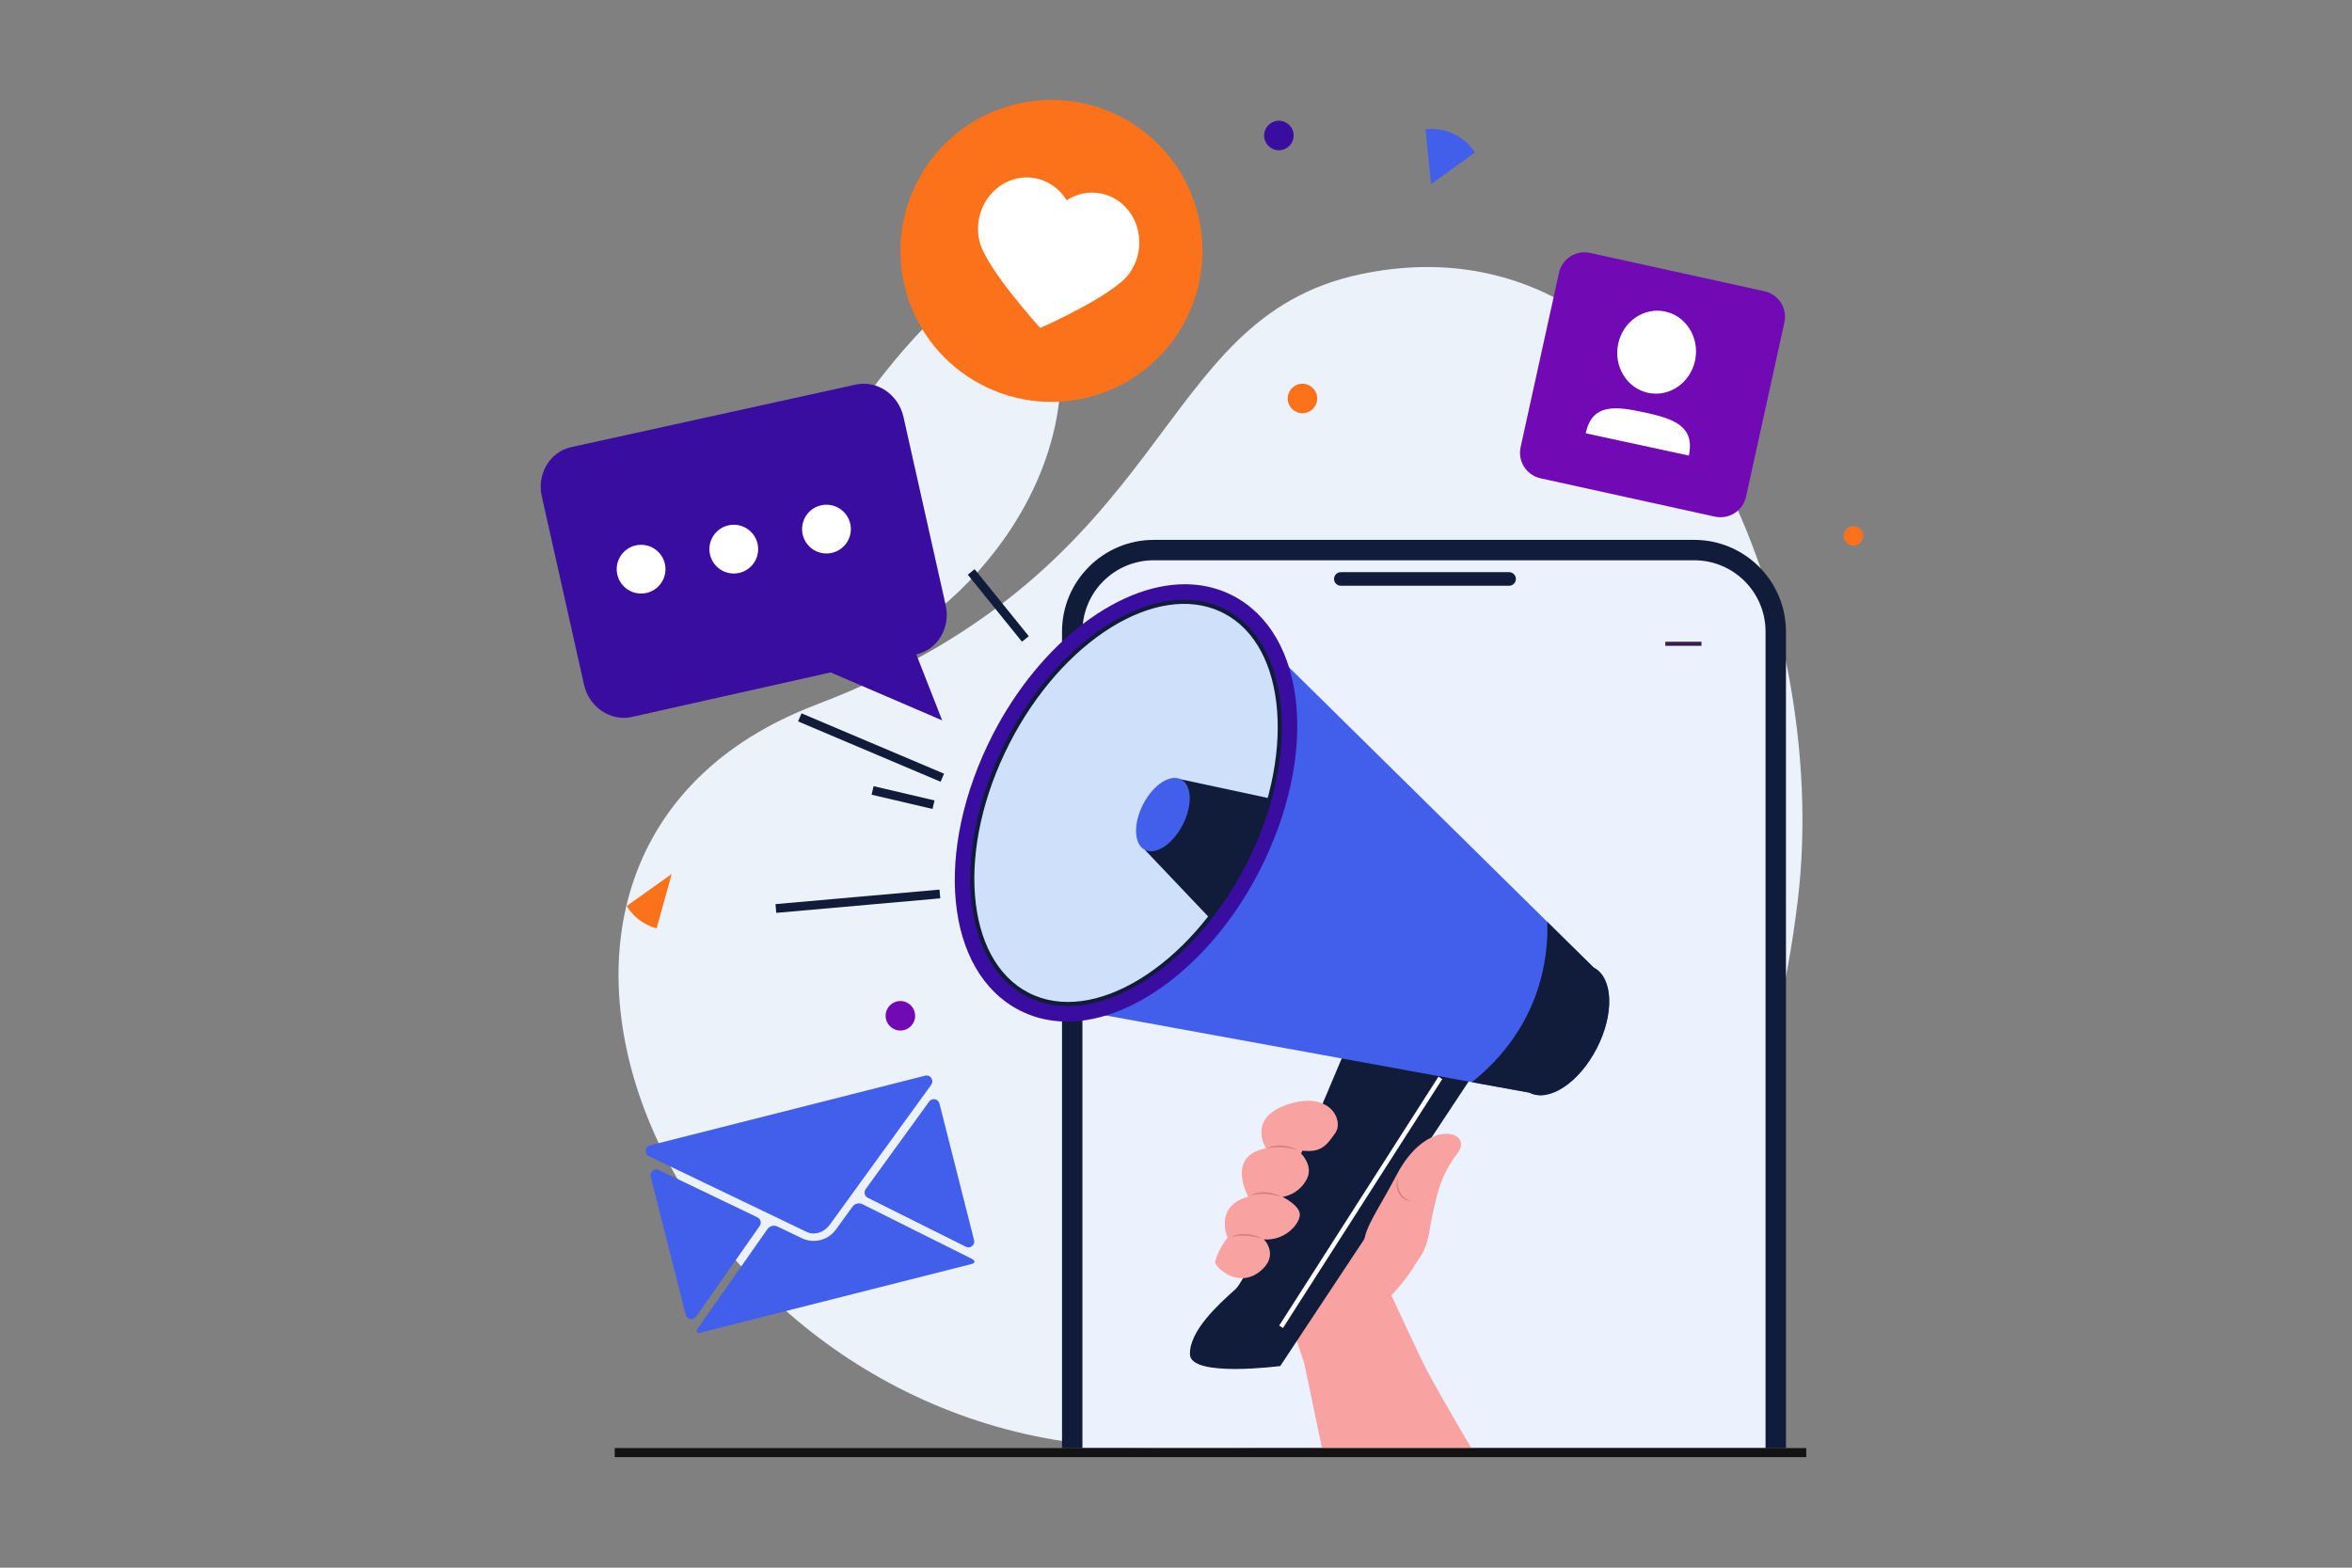 <?xml version="1.0" encoding="UTF-8" standalone="no"?>
<!-- Created with Inkscape (http://www.inkscape.org/) -->

<svg
   version="1.1"
   id="svg2"
   xml:space="preserve"
   width="5333.333"
   height="3555.56"
   viewBox="0 0 5333.333 3555.56"
   sodipodi:docname="vecteezy_digital-marketing-modern-flat-concept-for-web-banner-design_5868381.eps"
   xmlns:inkscape="http://www.inkscape.org/namespaces/inkscape"
   xmlns:sodipodi="http://sodipodi.sourceforge.net/DTD/sodipodi-0.dtd"
   xmlns="http://www.w3.org/2000/svg"
   xmlns:svg="http://www.w3.org/2000/svg"><rect x="0" y="0" width="5333.333" height="3555.56" fill="#808080" stroke="none"/><defs
     id="defs6"><clipPath
       clipPathUnits="userSpaceOnUse"
       id="clipPath24"><path
         d="M 30468.5,2035.2 H 16059 l -4059.6,11517.1 4059.6,4197.5 h 14409.5 z"
         id="path22" /></clipPath></defs><sodipodi:namedview
     id="namedview4"
     bordercolor="#666666"
     borderopacity="1.0"
     inkscape:pageshadow="2"
     inkscape:pageopacity="0.0"
     inkscape:pagecheckerboard="0" /><g
     id="g8"
     inkscape:groupmode="layer"
     inkscape:label="ink_ext_XXXXXX"
     transform="matrix(1.333,0,0,-1.333,0,3555.56)"><g
       id="g10"
       transform="scale(0.1)"><path
         d="m 23143.3,22007.2 c -3599.6,-760.5 -3063.5,-4965 -9260.6,-7324.5 -6642.21,-2528.9 -2619.2,-12069.3 4937.9,-12612.3 7521.8,-540.7 10990.6,2850.9 11762.8,9296.4 580.6,4846.5 -2090.9,11770.5 -7440.1,10640.4"
         style="fill:#ecf2fa;fill-opacity:1;fill-rule:nonzero;stroke:none"
         id="path14" /><path
         d="m 14682.8,15547.2 c 1614.4,554.7 4061.4,3147.2 3176.5,6050.9 -884.9,2903.7 -7942.5,-7688.6 -3176.5,-6050.9"
         style="fill:#ecf2fa;fill-opacity:1;fill-rule:nonzero;stroke:none"
         id="path16" /><g
         id="g18"><g
           id="g20"
           clip-path="url(#clipPath24)"><path
             d="m 30380.9,15926.5 v -20524 c 0,-860.3 -700.2,-1561.2 -1561.2,-1561.2 h -4105.8 v 3.1 h -5180.3 c -338.1,20.1 -647.5,148.5 -893.6,349.7 -350.4,286.9 -574,721.8 -574,1208.4 v 20524 c 0,861.1 700.9,1561.2 1561.2,1561.2 h 9192.5 c 861,0 1561.2,-700.1 1561.2,-1561.2"
             style="fill:#101c3a;fill-opacity:1;fill-rule:nonzero;stroke:none"
             id="path26" /><path
             d="M 30033.8,15927 V -4597.7 c 0,-670.3 -543.5,-1213.8 -1214.4,-1213.8 h -9192.3 c -670.3,0 -1213.8,543.5 -1213.8,1213.8 V 15927 c 0,670.2 543.5,1213.7 1213.8,1213.7 h 9192.3 c 670.9,0 1214.4,-543.5 1214.4,-1213.7"
             style="fill:#ebf1fd;fill-opacity:1;fill-rule:nonzero;stroke:none"
             id="path28" /><path
             d="m 25671,16938.5 h -2861.8 c -63.8,0 -115.6,-51.8 -115.6,-115.6 0,-63.9 51.8,-115.7 115.6,-115.7 H 25671 c 63.9,0 115.7,51.8 115.7,115.7 0,63.8 -51.8,115.6 -115.7,115.6"
             style="fill:#101c3a;fill-opacity:1;fill-rule:nonzero;stroke:none"
             id="path30" /><path
             d="m 19519.8,15630.3 -48.6,48.5 383.5,383.5 48.5,-48.5 -383.4,-383.5"
             style="fill:#101c3a;fill-opacity:1;fill-rule:nonzero;stroke:none"
             id="path32" /><path
             d="m 19854.7,15630.3 -383.5,383.5 48.6,48.5 383.4,-383.5 -48.5,-48.5"
             style="fill:#101c3a;fill-opacity:1;fill-rule:nonzero;stroke:none"
             id="path34" /><path
             d="m 28944,15685.4 h -615.2 v 68.7 h 615.2 v -68.7"
             style="fill:#361e4d;fill-opacity:1;fill-rule:nonzero;stroke:none"
             id="path36" /><path
             d="m 21993.4,7320.6 c 0,0 1329.1,-1261.4 2069.6,-1586 470.6,-206.2 -393.3,-1102.4 -393.3,-1102.4 0,0 501.8,-1083.1 591.6,-1251.4 715.4,-1338.8 2200.2,-3659.8 2993.3,-5144 840.8,-1573.7 -1929.2,-4647.4 -3262.9,-1797.4 -692.3,1479.3 -1450.8,5360.1 -1804.9,7038.8 l -267.5,798.3 v 0 c -99.6,203.2 -248.5,448.9 -473.3,745.3 -849.9,1120.9 547.4,2298.8 547.4,2298.8"
             style="fill:#f8a3a2;fill-opacity:1;fill-rule:nonzero;stroke:none"
             id="path38" /><path
             d="m 21018.5,4740.1 c -305.9,-272.8 -787.6,-714.9 -776.2,-1111.9 11.5,-397.2 1536.3,-196.8 1536.3,-196.8 l 3680.1,5559.5 -2308.4,457.8 c 0,0 -1826,-4435.6 -2131.8,-4708.6"
             style="fill:#101c3a;fill-opacity:1;fill-rule:nonzero;stroke:none"
             id="path40" /><path
             d="m 21824.7,4078.3 2708.9,4234.5 -64.3,41.2 -2708.9,-4234.6 64.3,-41.1"
             style="fill:#ffffff;fill-opacity:1;fill-rule:nonzero;stroke:none"
             id="path42" /><path
             d="M 27109.7,10210.9 20946.9,16286 17534.2,9629.1 26018.3,8081.9 c 331.2,-169.8 844.1,169.1 1145.4,757.1 301.4,587.9 277.2,1202.1 -54,1371.9"
             style="fill:#425fec;fill-opacity:1;fill-rule:nonzero;stroke:none"
             id="path44" /><path
             d="m 27109.7,10210.9 -789.1,777.9 c 21.6,-595.9 -106.1,-1786.9 -1282.1,-2728.2 l 979.8,-178.7 c 331.2,-169.8 844.1,169.1 1145.4,757.1 301.4,587.9 277.2,1202.1 -54,1371.9"
             style="fill:#101c3a;fill-opacity:1;fill-rule:nonzero;stroke:none"
             id="path46" /><path
             d="m 20964.6,16542.4 c -210.3,107.6 -440.9,170.6 -685.4,186.5 -1185.7,77.5 -2580.1,-972.9 -3391.1,-2554.4 -1014.5,-1979.3 -813.7,-4040.3 457.1,-4692.3 210.3,-107.7 440.9,-170.6 685.4,-186.6 1185.7,-77.4 2580.1,973.2 3391.1,2554.7 1014.8,1979.5 813.8,4040.5 -457.1,4692.1"
             style="fill:#390d9f;fill-opacity:1;fill-rule:nonzero;stroke:none"
             id="path48" /><path
             d="m 20827.1,16274.2 c -1111.3,569.7 -2760.9,-428.8 -3684.4,-2230.3 -923.6,-1801.5 -771.3,-3723.8 339.9,-4293.5 1111.3,-569.7 2761,428.8 3684.5,2230.4 923.5,1801.4 771.3,3723.7 -340,4293.4"
             style="fill:#cfe0fa;fill-opacity:1;fill-rule:nonzero;stroke:none"
             id="path50" /><path
             d="m 20761.6,16266.7 c -1091.5,505.9 -2687.8,-484.4 -3587.3,-2239 -913.1,-1781.2 -767.5,-3685.8 324.5,-4245.7 1088.1,-560.7 2723.5,433.7 3636.6,2214.9 913.2,1781.2 767.6,3685.8 -324.5,4245.6 -16.2,8.4 -32.8,16.5 -49.3,24.2 z M 17517.9,9693.6 c -17.3,8.1 -34.5,16.4 -51.5,25.1 -1127,577.8 -1286.3,2525.3 -355.4,4341.4 931,1816.3 2606.6,2823.5 3732.4,2245.8 v 0 c 1127,-577.8 1286.3,-2525.3 355.4,-4341.3 -916.9,-1788.7 -2554.8,-2792.9 -3680.9,-2271"
             style="fill:#101c3a;fill-opacity:1;fill-rule:nonzero;stroke:none"
             id="path52" /><path
             d="m 20020.5,13412.8 -544.9,-1199 1101.2,-1159.8 c 217.3,276.8 415.7,586.2 589.9,926.1 189.4,370.3 334.3,743.6 431.6,1109.5 l -1509.7,323.9 -68.1,-0.7"
             style="fill:#101c3a;fill-opacity:1;fill-rule:nonzero;stroke:none"
             id="path54" /><path
             d="m 20089.5,13413.2 c -186.6,95.6 -475.4,-95.3 -645.1,-426.4 -169.8,-331.1 -156.2,-677 30.4,-772.6 186.5,-95.7 475.3,95.2 645.1,426.3 169.7,331.1 156.1,677 -30.4,772.7"
             style="fill:#425fec;fill-opacity:1;fill-rule:nonzero;stroke:none"
             id="path56" /><path
             d="m 17384.8,15755 116,93.8 -921.6,1140.4 -116.1,-93.9 921.7,-1140.3"
             style="fill:#101c3a;fill-opacity:1;fill-rule:nonzero;stroke:none"
             id="path58" /><path
             d="m 13205.1,11141.4 2789.9,247.1 -13.1,148.8 -2789.8,-247.1 13,-148.8"
             style="fill:#101c3a;fill-opacity:1;fill-rule:nonzero;stroke:none"
             id="path60" /><path
             d="m 15863.3,12909.3 33.9,145.4 -1036.6,242.5 -33.9,-145.3 1036.6,-242.6"
             style="fill:#101c3a;fill-opacity:1;fill-rule:nonzero;stroke:none"
             id="path62" /><path
             d="m 16000.8,13372 58.2,137.5 -2424.4,1026.8 -58.2,-137.5 2424.4,-1026.8"
             style="fill:#101c3a;fill-opacity:1;fill-rule:nonzero;stroke:none"
             id="path64" /><path
             d="m 21536.9,7135.2 c -692,-124.4 -304,-823.1 -304,-823.1 -589.6,-161 -350,-697.2 -350,-697.2 -115.1,-146.4 -181,-286.4 -213.9,-416.2 30.2,-120.3 402.7,-438.6 756.5,-164 353.8,274.6 74.4,551.4 74.4,551.4 356.4,-27.7 603.1,255.3 611.5,415.3 8,157.1 -281.3,301.1 -293,306.8 11.6,1.6 272.9,38.5 409.8,299.3 136.5,259.9 -144.3,489.3 -158.2,500.8 165.7,-29.7 277.5,-22.9 362.5,10 124.5,47.7 190.5,150.9 281.2,276.1 152.6,210.6 -85.5,722.3 -799.4,490.7 -713.9,-231.7 -377.4,-749.9 -377.4,-749.9"
             style="fill:#f8a3a2;fill-opacity:1;fill-rule:nonzero;stroke:none"
             id="path66" /><path
             d="m 21795.3,6312.9 c -79.3,44.5 -169.8,67.7 -261.1,74.2 -45.7,3.4 -92,0.5 -137.1,-7.6 -45.4,-7.1 -88.8,-24.2 -128.9,-44.8 44.4,10 87.7,19 132,22.2 44,3.2 88.1,4.7 132.2,1 44,-2.7 87.9,-8.4 131.7,-15.9 43.7,-8.2 87.5,-17.2 131.2,-29.1"
             style="fill:#d17f80;fill-opacity:1;fill-rule:nonzero;stroke:none"
             id="path68" /><path
             d="m 21464.4,5602.4 c -79.4,44.6 -169.9,67.8 -261.1,74.3 -45.8,3.3 -92,0.4 -137.2,-7.6 -45.3,-7.1 -88.7,-24.2 -128.8,-44.8 44.3,10 87.7,18.9 131.9,22.2 44,3.1 88.2,4.6 132.2,1 44,-2.7 87.9,-8.4 131.7,-16 43.7,-8.1 87.5,-17.1 131.3,-29.1"
             style="fill:#d17f80;fill-opacity:1;fill-rule:nonzero;stroke:none"
             id="path70" /><path
             d="m 22069.3,7108.6 c -79.4,44.5 -170,67.7 -261.2,74.3 -45.7,3.3 -92,0.4 -137.1,-7.7 -45.3,-7.1 -88.7,-24.2 -128.8,-44.8 44.3,10 87.7,19 131.9,22.2 44,3.2 88.1,4.7 132.2,1 44,-2.6 87.9,-8.4 131.7,-15.9 43.8,-8.2 87.5,-17.2 131.3,-29.1"
             style="fill:#d17f80;fill-opacity:1;fill-rule:nonzero;stroke:none"
             id="path72" /><path
             d="m 23564,4932.6 c 0,0 615.6,21 743,744.3 127.5,723.2 214.7,1016.4 491,1380.6 276.2,364 -516.5,625.9 -1039.6,-373.8 C 23235.3,5684.2 22920.2,5508 23564,4932.6"
             style="fill:#f8a3a2;fill-opacity:1;fill-rule:nonzero;stroke:none"
             id="path74" /><path
             d="m 23776,6636.2 c -14.1,-41.6 -19.6,-86.3 -17.5,-130.9 2,-44.6 13.1,-89.4 34,-129.9 10,-20.6 24.5,-38.4 38.8,-56.2 16.9,-15.2 32.6,-31.9 52.8,-42.6 18.2,-13.4 39.8,-20.6 60.2,-29 10.2,-4.7 21.6,-5.6 32.2,-8.4 10.7,-2.5 21.5,-4.7 32.2,-6.5 -19.8,9.8 -40.7,15.9 -59.4,26.6 -18.5,10.9 -37.7,20 -53.7,33.9 -17.5,11.8 -31.4,27.6 -46,42.4 -12.3,16.7 -25.4,32.8 -34.2,51.8 -19.5,36.7 -30.9,77.7 -36.8,119.7 -5.3,42.2 -6.9,85.5 -2.6,129.1"
             style="fill:#d17f80;fill-opacity:1;fill-rule:nonzero;stroke:none"
             id="path76" /></g></g><path
         d="m 24260.4,24475.4 -11.4,-1.1 94.2,-932.8 746.1,536.3 -25.3,41 c -179.2,243.3 -479.9,388.6 -803.6,356.6"
         style="fill:#425fec;fill-opacity:1;fill-rule:nonzero;stroke:none"
         id="path78" /><path
         d="m 11426.4,11803.2 -765.3,-544.6 c 0.1,0 0.1,-0.2 0.2,-0.2 l 31.2,-49.1 c 45.5,-63.3 100.4,-124.2 172,-180 92.5,-72.3 196.7,-123.1 305.5,-152.2 l 256.4,926.1"
         style="fill:#fc721a;fill-opacity:1;fill-rule:nonzero;stroke:none"
         id="path80" /><path
         d="m 22006.3,24368 c 0,-138.6 -112.5,-251.1 -251.2,-251.1 -138.8,0 -251.1,112.5 -251.1,251.1 0,138.7 112.3,251.1 251.1,251.1 138.7,0 251.2,-112.4 251.2,-251.1"
         style="fill:#390d9f;fill-opacity:1;fill-rule:nonzero;stroke:none"
         id="path82" /><path
         d="m 15567.6,9390.3 c 0,-138.7 -112.5,-251.1 -251.1,-251.1 -138.8,0 -251.1,112.4 -251.1,251.1 0,138.7 112.3,251.1 251.1,251.1 138.6,0 251.1,-112.4 251.1,-251.1"
         style="fill:#7109b5;fill-opacity:1;fill-rule:nonzero;stroke:none"
         id="path84" /><path
         d="m 22407.2,19893.4 c 0,-138.7 -112.5,-251.1 -251.1,-251.1 -138.8,0 -251.1,112.4 -251.1,251.1 0,138.7 112.3,251.1 251.1,251.1 138.6,0 251.1,-112.4 251.1,-251.1"
         style="fill:#fc721a;fill-opacity:1;fill-rule:nonzero;stroke:none"
         id="path86" /><path
         d="m 31693.4,17555.7 c 0,-91.4 -74.1,-165.5 -165.5,-165.5 -91.4,0 -165.4,74.1 -165.4,165.5 0,91.3 74,165.4 165.4,165.4 91.4,0 165.5,-74.1 165.5,-165.4"
         style="fill:#fc721a;fill-opacity:1;fill-rule:nonzero;stroke:none"
         id="path88" /><path
         d="m 20207.9,21305.6 c -606.8,-1282.4 -2138.4,-1830 -3420.8,-1223.1 -1282.4,606.8 -1830,2138.4 -1223.1,3420.8 606.8,1282.4 2138.4,1830 3420.8,1223.2 1282.4,-606.9 1830,-2138.5 1223.1,-3420.9"
         style="fill:#fc721a;fill-opacity:1;fill-rule:nonzero;stroke:none"
         id="path90" /><path
         d="m 19076.1,23214.9 c -274.1,227.7 -646.7,235.8 -931.8,50.7 -186.3,307.5 -549.2,462.3 -903.6,355.3 -435.4,-131.5 -693.1,-608.3 -575.4,-1065.2 117.6,-456.9 1030.4,-1462.7 1030.4,-1462.7 0,0 1222.3,538.8 1504.9,914 282.8,375.3 227,916.1 -124.5,1207.9"
         style="fill:#ffffff;fill-opacity:1;fill-rule:nonzero;stroke:none"
         id="path92" /><path
         d="m 13704.1,5721.7 -2662.4,1278.4 c -80.9,38.9 -75.1,161.8 11.7,184.9 0.7,0.1 1.3,0.3 2,0.4 l 4684.8,1186.4 c 0.7,0.2 1.3,0.4 2,0.5 87.3,21 150.9,-84.4 98.2,-157 L 14123.8,5846.5 c -112.3,-155.7 -280.1,-198.2 -419.7,-124.8"
         style="fill:#425fec;fill-opacity:1;fill-rule:nonzero;stroke:none"
         id="path94" /><path
         d="M 12923.6,5815 11840.8,4270.7 c -48.5,-69.2 -155.9,-49.5 -176.6,32.4 L 11069,6653.4 c -20.5,81.2 63,149.5 138.5,113.2 l 1677.9,-805.9 c 55,-26.4 73.2,-95.8 38.2,-145.7"
         style="fill:#425fec;fill-opacity:1;fill-rule:nonzero;stroke:none"
         id="path96" /><path
         d="m 16577,5204.5 c -1.4,-13.3 -15.3,-25.6 -37.5,-34.7 L 11906.4,3996.6 c -23.7,-2.6 -41.8,1.6 -49.4,12.6 -8.7,12.8 -4.8,32.2 9.4,56.9 4.3,7.2 10.4,15.5 16.9,24.7 l 1171.4,1670.5 c 38,53.8 109.5,72.6 169.1,44.2 l 415.1,-199.1 c 102.2,-48.9 214.1,-58.1 317.1,-31.9 102.9,26 197,87.3 263.6,179 l 282.5,389.3 c 38.8,53.4 110.6,70.8 169.7,41.6 L 16515,5263.6 c 10.1,-4.8 19.4,-9.3 26.6,-13.6 24.2,-15 36.9,-30.1 35.4,-45.5"
         style="fill:#425fec;fill-opacity:1;fill-rule:nonzero;stroke:none"
         id="path98" /><path
         d="M 15981.4,7897.4 16570,5573.3 c 20.7,-81.9 -64.3,-150.4 -139.9,-112.6 L 14761.6,6294 c -54.6,27.3 -71.7,97 -35.9,146.4 l 1080,1490.6 c 49.2,67.9 155.2,47.6 175.7,-33.6"
         style="fill:#425fec;fill-opacity:1;fill-rule:nonzero;stroke:none"
         id="path100" /><path
         d="M 30726.4,1881.2 H 10456.9 v 154 h 20269.5 v -154"
         style="fill:#131313;fill-opacity:1;fill-rule:nonzero;stroke:none"
         id="path102" /><path
         d="m 29172.3,17883.2 -2966.3,652.3 c -239.8,52.8 -391.4,289.9 -338.7,529.7 l 652.4,2966.2 c 52.7,239.8 289.9,391.5 529.6,338.7 l 2966.3,-652.3 c 239.8,-52.8 391.4,-289.9 338.7,-529.7 L 29702,18221.9 c -52.8,-239.8 -289.9,-391.5 -529.7,-338.7"
         style="fill:#7109b5;fill-opacity:1;fill-rule:nonzero;stroke:none"
         id="path104" /><path
         d="m 28835.2,20540 c -80.6,-381.9 -438.8,-628.3 -800.2,-550.3 -361.2,78 -588.8,450.8 -508.2,832.8 80.6,382 438.8,628.4 800.1,550.4 361.3,-78 588.9,-450.9 508.3,-832.9"
         style="fill:#ffffff;fill-opacity:1;fill-rule:nonzero;stroke:none"
         id="path106" /><path
         d="m 26974.9,19300.9 c 108.1,512.1 508,461.4 992.5,356.9 484.5,-104.7 870,-223.5 761.9,-735.7 l -1754.4,378.8"
         style="fill:#ffffff;fill-opacity:1;fill-rule:nonzero;stroke:none"
         id="path108" /><path
         d="M 14557.8,20129.9 9716.47,19065.6 c -360.58,-78.7 -585.84,-454.3 -500.52,-834.7 l 719.21,-3208.1 c 85.24,-380.4 450.04,-627.2 810.64,-548.4 l 3384.7,758.3 1896.9,-816.1 -440.2,1122 c 360.6,78.7 585.8,454.3 500.5,834.7 l -719.2,3208.1 c -85.3,380.4 -450.1,627.2 -810.7,548.5"
         style="fill:#390d9f;fill-opacity:1;fill-rule:nonzero;stroke:none"
         id="path110" /><path
         d="m 11311,17076.9 c -48.4,223.8 -269.1,366.1 -493,317.7 -223.9,-48.4 -366.2,-269.2 -317.8,-493 48.4,-223.9 269.2,-366.2 493.1,-317.8 223.9,48.4 366.1,269.2 317.7,493.1"
         style="fill:#ffffff;fill-opacity:1;fill-rule:nonzero;stroke:none"
         id="path112" /><path
         d="m 12887.7,17417.7 c -48.4,223.9 -269.1,366.2 -493,317.8 -223.9,-48.4 -366.2,-269.2 -317.7,-493.1 48.4,-223.8 269.1,-366.1 493,-317.7 223.9,48.4 366.1,269.2 317.7,493"
         style="fill:#ffffff;fill-opacity:1;fill-rule:nonzero;stroke:none"
         id="path114" /><path
         d="m 14464.5,17758.6 c -48.5,223.9 -269.2,366.2 -493.1,317.7 -223.9,-48.3 -366.1,-269.1 -317.7,-493 48.4,-223.9 269.1,-366.1 493,-317.7 223.9,48.4 366.2,269.1 317.8,493"
         style="fill:#ffffff;fill-opacity:1;fill-rule:nonzero;stroke:none"
         id="path116" /></g></g></svg>
